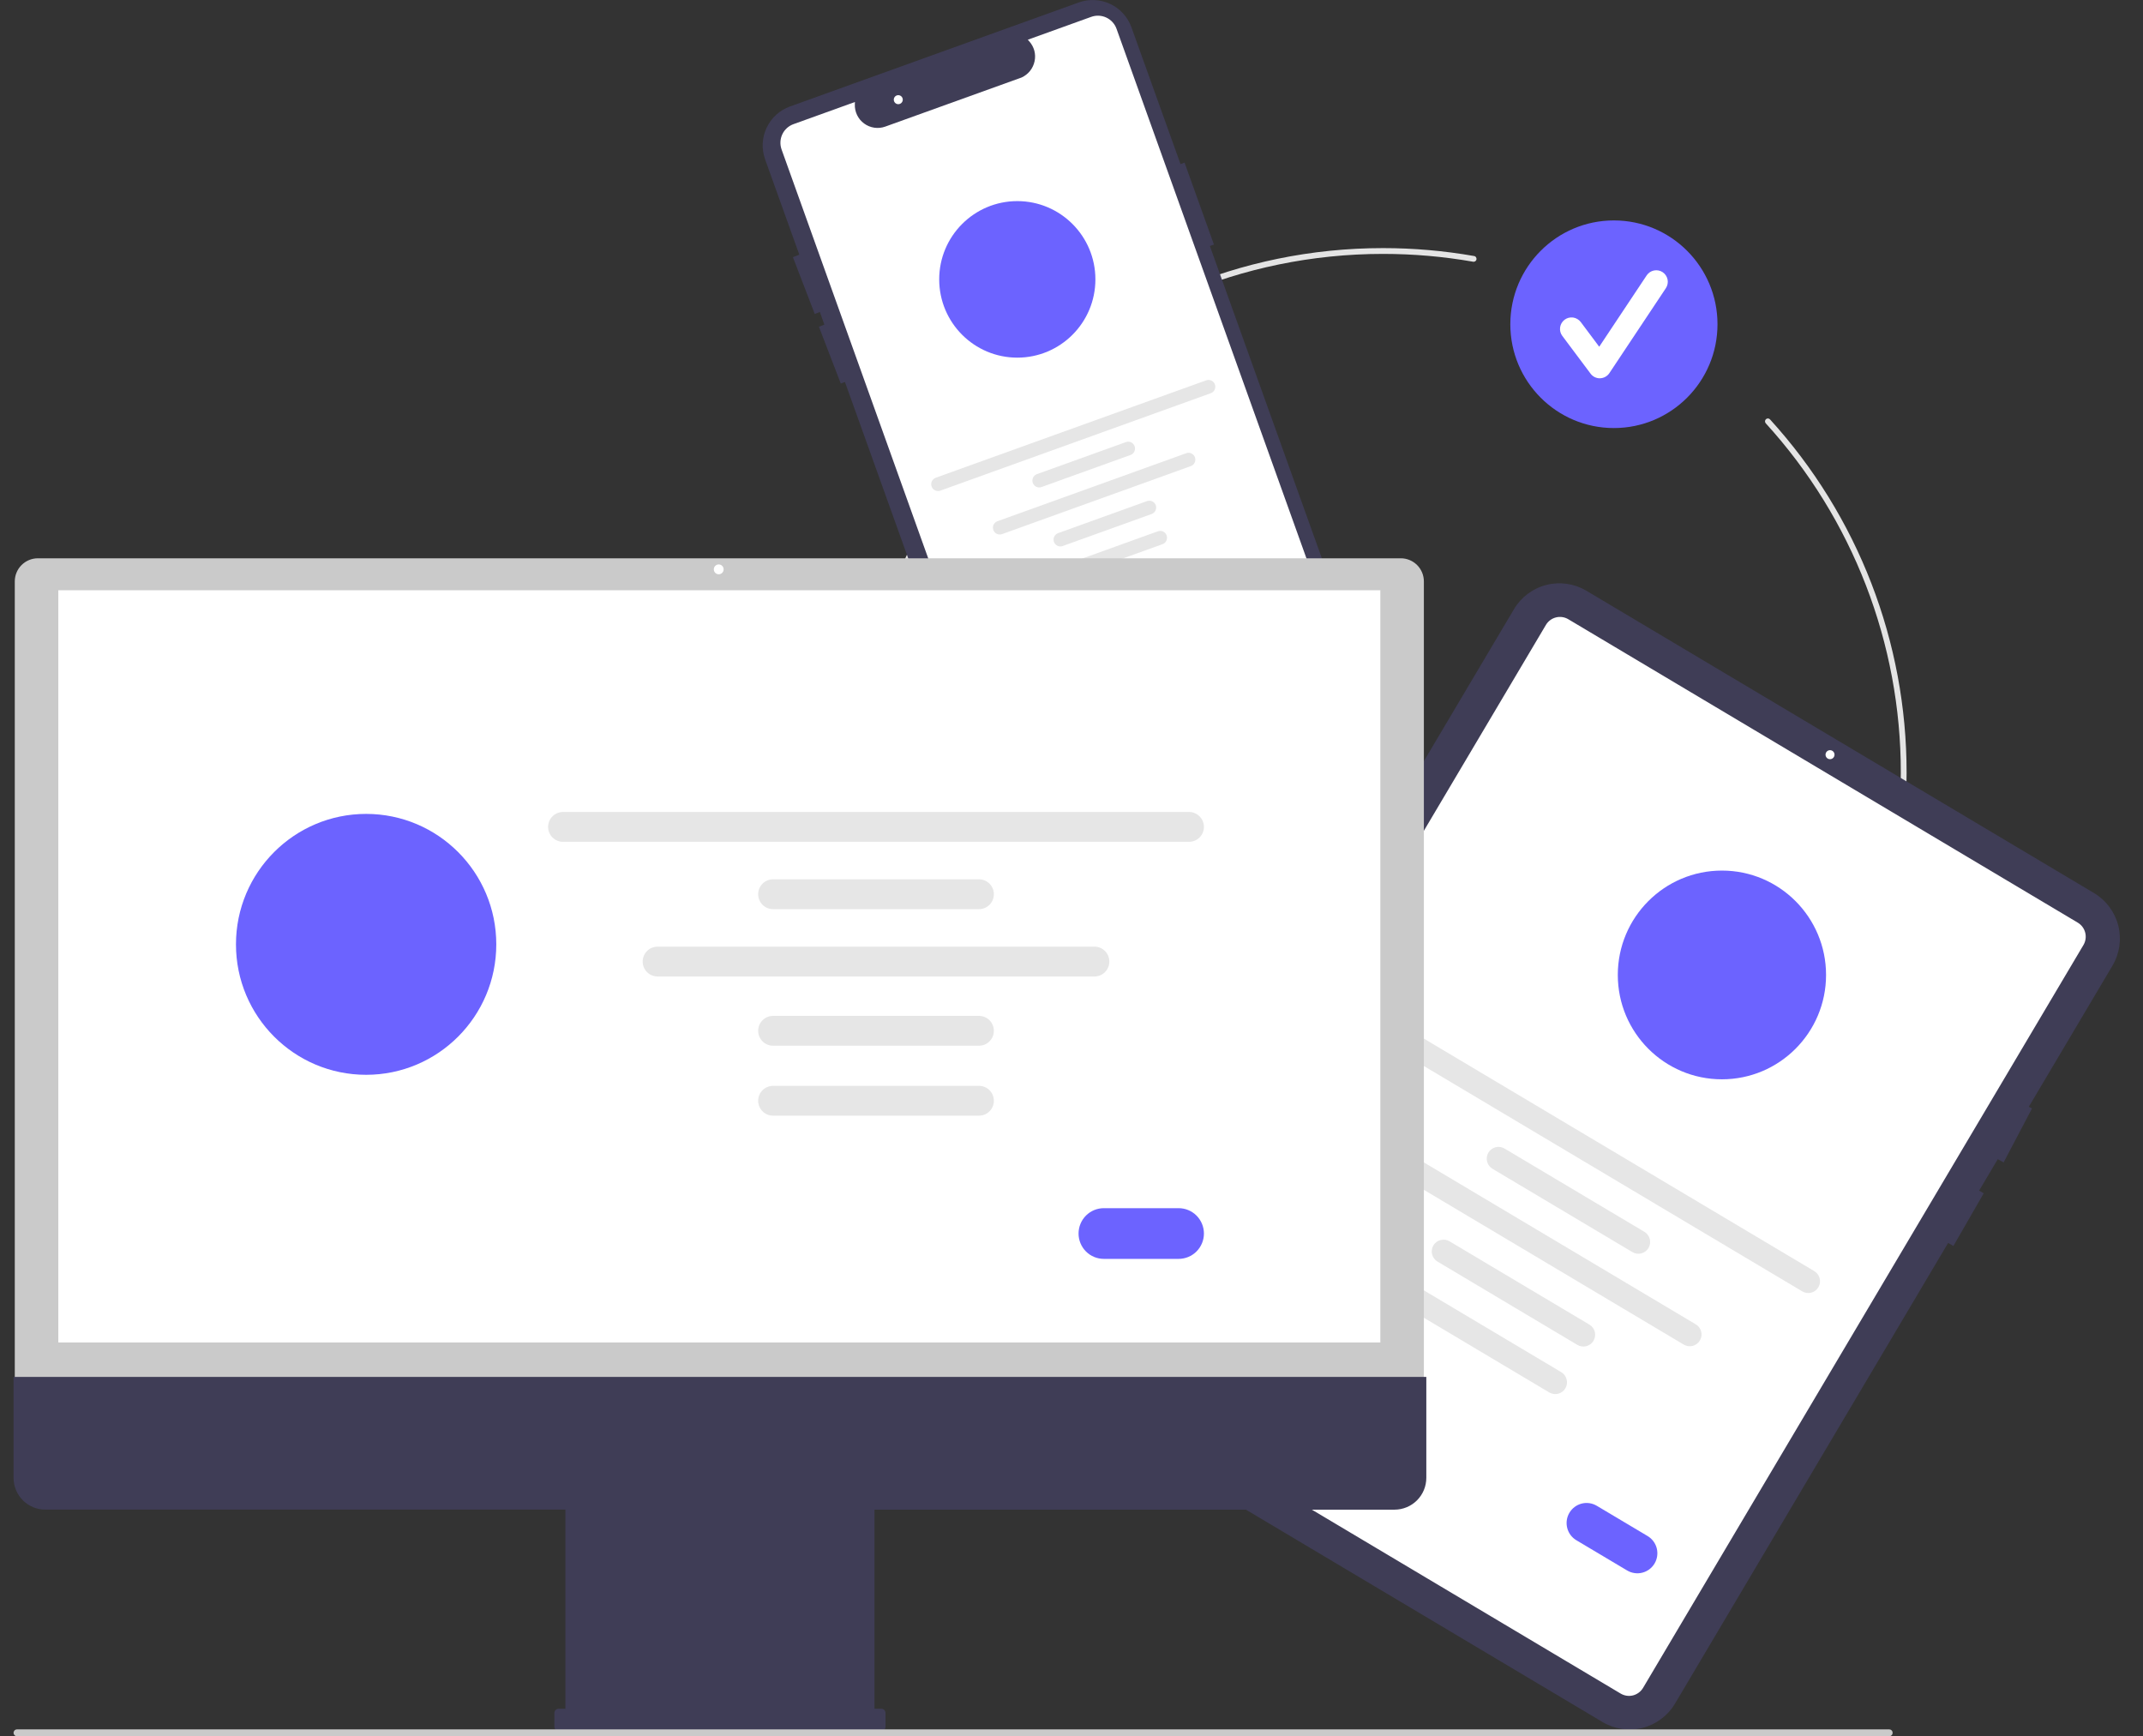 <svg width="79" height="64" viewBox="0 0 79 64" fill="none" xmlns="http://www.w3.org/2000/svg">
<rect x="0" y="0" width="79" height="64" fill="#333333" stroke="none"/>
<g clip-path="url(#clip0_486_7559)">
<path d="M50.986 47.827C40.345 47.827 31.687 39.151 31.687 28.486C31.687 17.822 40.345 9.145 50.986 9.145C52.111 9.145 53.234 9.243 54.342 9.437C54.356 9.439 54.369 9.444 54.381 9.452C54.393 9.459 54.403 9.469 54.411 9.481C54.419 9.492 54.425 9.505 54.428 9.519C54.431 9.533 54.431 9.547 54.429 9.561C54.427 9.574 54.422 9.588 54.414 9.6C54.407 9.611 54.397 9.622 54.385 9.63C54.374 9.638 54.361 9.643 54.347 9.646C54.333 9.649 54.319 9.65 54.305 9.647C53.209 9.455 52.099 9.359 50.986 9.359C40.462 9.359 31.901 17.939 31.901 28.486C31.901 39.033 40.462 47.613 50.986 47.613C61.51 47.613 70.072 39.033 70.072 28.486C70.076 23.719 68.3 19.123 65.093 15.603C65.074 15.582 65.064 15.554 65.066 15.526C65.067 15.498 65.079 15.471 65.1 15.452C65.121 15.433 65.148 15.423 65.177 15.424C65.205 15.426 65.231 15.438 65.25 15.459C68.493 19.018 70.29 23.666 70.285 28.486C70.285 39.151 61.627 47.827 50.986 47.827Z" fill="#E4E4E4"/>
<path d="M59.495 15.778C61.604 15.778 63.314 14.065 63.314 11.952C63.314 9.839 61.604 8.125 59.495 8.125C57.386 8.125 55.677 9.839 55.677 11.952C55.677 14.065 57.386 15.778 59.495 15.778Z" fill="#6C63FF"/>
<path d="M58.974 13.944C58.908 13.944 58.843 13.928 58.785 13.899C58.725 13.869 58.674 13.826 58.635 13.773L57.593 12.381C57.559 12.336 57.535 12.286 57.521 12.232C57.508 12.177 57.504 12.121 57.512 12.066C57.52 12.01 57.539 11.957 57.567 11.909C57.596 11.861 57.633 11.819 57.678 11.785C57.723 11.752 57.773 11.727 57.827 11.713C57.881 11.7 57.938 11.697 57.993 11.704C58.048 11.712 58.101 11.731 58.149 11.76C58.197 11.788 58.239 11.826 58.273 11.87L58.954 12.781L60.704 10.15C60.767 10.056 60.864 9.991 60.974 9.97C61.085 9.948 61.199 9.97 61.293 10.033C61.386 10.095 61.451 10.193 61.474 10.303C61.496 10.413 61.473 10.528 61.411 10.622L59.328 13.754C59.29 13.811 59.239 13.857 59.18 13.89C59.121 13.923 59.054 13.941 58.986 13.943C58.982 13.943 58.978 13.944 58.974 13.944Z" fill="white"/>
<path d="M50.489 25.485L44.601 9.068L44.751 9.015L43.668 5.995L43.519 6.049L41.711 1.009C41.643 0.821 41.539 0.647 41.405 0.499C41.271 0.351 41.109 0.231 40.928 0.146C40.748 0.061 40.552 0.012 40.353 0.003C40.153 -0.007 39.954 0.023 39.766 0.091L29.122 3.925C28.934 3.993 28.761 4.097 28.613 4.231C28.466 4.366 28.346 4.528 28.261 4.709C28.176 4.89 28.127 5.086 28.117 5.286C28.108 5.486 28.138 5.686 28.205 5.874L29.466 9.388L29.23 9.479L30.035 11.573L30.223 11.5L30.39 11.966L30.189 12.044L30.994 14.138L31.148 14.079L36.984 30.35C37.051 30.538 37.155 30.712 37.289 30.86C37.423 31.008 37.586 31.128 37.766 31.213C37.947 31.299 38.143 31.348 38.342 31.357C38.542 31.366 38.741 31.336 38.929 31.268L49.573 27.433C49.952 27.296 50.262 27.014 50.433 26.649C50.605 26.284 50.625 25.865 50.489 25.485Z" fill="#3F3D56"/>
<path d="M38.369 30.727C38.219 30.727 38.073 30.68 37.95 30.593C37.828 30.507 37.735 30.385 37.684 30.244L28.812 5.509C28.747 5.327 28.757 5.126 28.839 4.951C28.921 4.776 29.07 4.641 29.252 4.576L31.516 3.76L31.513 3.839C31.507 3.977 31.535 4.114 31.595 4.239C31.654 4.363 31.743 4.471 31.854 4.552C31.965 4.634 32.095 4.687 32.231 4.707C32.367 4.727 32.506 4.713 32.636 4.666L37.662 2.856C37.783 2.8 37.89 2.716 37.973 2.612C38.056 2.507 38.113 2.384 38.14 2.253C38.167 2.125 38.163 1.991 38.129 1.864C38.094 1.738 38.03 1.621 37.942 1.523L37.889 1.464L40.228 0.621C40.41 0.556 40.61 0.566 40.785 0.648C40.96 0.731 41.095 0.879 41.16 1.061L49.624 24.66C49.797 25.143 49.772 25.675 49.553 26.14C49.335 26.605 48.941 26.963 48.459 27.137L38.616 30.683C38.537 30.712 38.453 30.727 38.369 30.727Z" fill="white"/>
<path d="M37.502 13.183C39.092 13.183 40.381 11.892 40.381 10.298C40.381 8.705 39.092 7.413 37.502 7.413C35.912 7.413 34.623 8.705 34.623 10.298C34.623 11.892 35.912 13.183 37.502 13.183Z" fill="#6C63FF"/>
<path d="M44.635 14.494L34.666 18.085C34.635 18.097 34.602 18.102 34.569 18.1C34.535 18.099 34.503 18.091 34.473 18.076C34.443 18.062 34.416 18.043 34.394 18.018C34.372 17.993 34.354 17.965 34.343 17.933C34.332 17.902 34.327 17.869 34.329 17.836C34.33 17.803 34.338 17.77 34.352 17.74C34.367 17.71 34.387 17.683 34.411 17.661C34.436 17.639 34.464 17.622 34.495 17.61L44.465 14.019C44.528 13.997 44.597 14 44.657 14.028C44.718 14.057 44.764 14.108 44.787 14.171C44.809 14.234 44.806 14.303 44.778 14.364C44.749 14.424 44.698 14.471 44.635 14.494Z" fill="#E6E6E6"/>
<path d="M41.675 16.771L38.396 17.952C38.364 17.964 38.331 17.969 38.298 17.967C38.265 17.966 38.233 17.958 38.203 17.943C38.173 17.929 38.146 17.909 38.124 17.885C38.101 17.86 38.084 17.832 38.073 17.8C38.062 17.769 38.057 17.736 38.058 17.703C38.06 17.67 38.068 17.637 38.082 17.607C38.096 17.577 38.116 17.55 38.141 17.528C38.165 17.506 38.194 17.488 38.225 17.477L41.505 16.296C41.567 16.273 41.637 16.277 41.697 16.305C41.757 16.334 41.804 16.385 41.827 16.448C41.849 16.511 41.846 16.581 41.817 16.641C41.789 16.702 41.738 16.748 41.675 16.771Z" fill="#E6E6E6"/>
<path d="M42.455 18.946L39.175 20.127C39.144 20.138 39.111 20.143 39.078 20.142C39.045 20.14 39.013 20.132 38.983 20.118C38.953 20.104 38.926 20.084 38.904 20.059C38.882 20.035 38.864 20.006 38.853 19.975C38.842 19.944 38.837 19.911 38.839 19.878C38.84 19.844 38.848 19.812 38.862 19.782C38.877 19.752 38.897 19.725 38.921 19.703C38.945 19.68 38.974 19.663 39.005 19.652L42.284 18.471C42.347 18.448 42.416 18.451 42.477 18.48C42.537 18.508 42.584 18.56 42.607 18.623C42.629 18.686 42.626 18.755 42.597 18.816C42.569 18.876 42.518 18.923 42.455 18.946Z" fill="#E6E6E6"/>
<path d="M42.854 20.059L39.575 21.241C39.544 21.252 39.511 21.257 39.478 21.256C39.445 21.254 39.412 21.246 39.382 21.232C39.352 21.218 39.325 21.198 39.303 21.173C39.281 21.149 39.264 21.12 39.252 21.089C39.241 21.058 39.236 21.024 39.238 20.991C39.239 20.958 39.247 20.926 39.262 20.896C39.276 20.866 39.296 20.839 39.32 20.816C39.345 20.794 39.373 20.777 39.405 20.766L42.684 19.584C42.715 19.573 42.748 19.568 42.781 19.57C42.814 19.571 42.847 19.579 42.877 19.593C42.907 19.608 42.934 19.627 42.956 19.652C42.978 19.677 42.995 19.705 43.007 19.736C43.018 19.768 43.023 19.801 43.021 19.834C43.02 19.867 43.011 19.9 42.997 19.93C42.983 19.96 42.963 19.986 42.939 20.009C42.914 20.031 42.886 20.048 42.854 20.059Z" fill="#E6E6E6"/>
<path d="M43.898 17.181L36.941 19.687C36.91 19.698 36.877 19.703 36.844 19.702C36.811 19.7 36.778 19.692 36.748 19.678C36.718 19.664 36.691 19.644 36.669 19.619C36.647 19.595 36.629 19.566 36.618 19.535C36.607 19.504 36.602 19.471 36.604 19.438C36.605 19.404 36.613 19.372 36.627 19.342C36.642 19.312 36.662 19.285 36.686 19.263C36.711 19.24 36.739 19.223 36.771 19.212L43.728 16.706C43.759 16.694 43.792 16.689 43.825 16.691C43.858 16.692 43.891 16.7 43.921 16.715C43.951 16.729 43.978 16.748 44 16.773C44.022 16.798 44.039 16.826 44.051 16.858C44.062 16.889 44.067 16.922 44.065 16.955C44.064 16.988 44.056 17.021 44.041 17.051C44.027 17.081 44.007 17.108 43.983 17.13C43.958 17.152 43.93 17.169 43.898 17.181Z" fill="#E6E6E6"/>
<path d="M42.497 22.763L41.306 23.192C41.2 23.231 41.082 23.225 40.979 23.176C40.877 23.128 40.797 23.04 40.759 22.933C40.721 22.826 40.726 22.708 40.774 22.605C40.823 22.503 40.91 22.423 41.017 22.384L42.207 21.956C42.314 21.917 42.432 21.923 42.535 21.971C42.637 22.02 42.717 22.107 42.755 22.214C42.793 22.321 42.788 22.439 42.739 22.542C42.691 22.645 42.604 22.725 42.497 22.763Z" fill="#6C63FF"/>
<path d="M33.114 3.84C33.206 3.84 33.28 3.765 33.28 3.674C33.28 3.582 33.206 3.508 33.114 3.508C33.023 3.508 32.949 3.582 32.949 3.674C32.949 3.765 33.023 3.84 33.114 3.84Z" fill="white"/>
<path d="M68.288 49.942C68.439 49.363 68.803 48.863 69.306 48.541C69.356 48.509 69.304 48.433 69.254 48.465C68.731 48.801 68.354 49.322 68.198 49.925C68.183 49.982 68.273 49.999 68.288 49.942Z" fill="white"/>
<path d="M77.876 35.593L74.79 40.797L74.908 40.859L73.863 42.845L73.645 42.729L72.959 43.886L73.129 43.985L72.01 45.928L71.816 45.815L61.747 62.797C61.483 63.241 61.054 63.562 60.554 63.69C60.054 63.818 59.523 63.741 59.079 63.477L40.362 52.331C39.918 52.067 39.598 51.637 39.47 51.135C39.343 50.634 39.419 50.103 39.682 49.658L55.811 22.455C56.075 22.01 56.505 21.689 57.005 21.561C57.505 21.434 58.035 21.51 58.479 21.774L77.197 32.92C77.64 33.185 77.96 33.615 78.088 34.116C78.215 34.617 78.139 35.148 77.876 35.593Z" fill="#3F3D56"/>
<path d="M59.746 62.427L40.963 51.242C40.826 51.16 40.727 51.028 40.688 50.873C40.649 50.719 40.672 50.555 40.754 50.418L56.989 23.034C57.071 22.897 57.203 22.798 57.357 22.759C57.511 22.719 57.675 22.743 57.812 22.824L76.595 34.009C76.732 34.091 76.831 34.223 76.87 34.378C76.909 34.532 76.886 34.696 76.805 34.833L60.569 62.218C60.487 62.354 60.355 62.453 60.201 62.493C60.047 62.532 59.883 62.508 59.746 62.427Z" fill="white"/>
<path d="M67.462 27.984C67.554 27.984 67.628 27.91 67.628 27.818C67.628 27.726 67.554 27.652 67.462 27.652C67.371 27.652 67.297 27.726 67.297 27.818C67.297 27.91 67.371 27.984 67.462 27.984Z" fill="white"/>
<path d="M66.438 47.6L50.758 38.263C50.709 38.234 50.666 38.196 50.631 38.15C50.597 38.104 50.572 38.052 50.558 37.997C50.544 37.941 50.541 37.884 50.549 37.827C50.557 37.771 50.576 37.716 50.605 37.667C50.634 37.618 50.673 37.575 50.719 37.541C50.764 37.507 50.816 37.482 50.872 37.468C50.927 37.454 50.985 37.451 51.041 37.459C51.097 37.468 51.152 37.487 51.201 37.516L66.88 46.853C66.93 46.882 66.972 46.921 67.007 46.966C67.041 47.012 67.066 47.064 67.08 47.12C67.094 47.175 67.098 47.233 67.09 47.289C67.081 47.346 67.062 47.4 67.033 47.449C67.004 47.499 66.965 47.541 66.92 47.576C66.874 47.61 66.822 47.635 66.766 47.649C66.711 47.663 66.654 47.666 66.597 47.657C66.541 47.649 66.486 47.63 66.438 47.6Z" fill="#E6E6E6"/>
<path d="M60.177 46.153L55.019 43.082C54.97 43.053 54.928 43.015 54.894 42.969C54.859 42.923 54.835 42.871 54.821 42.816C54.806 42.761 54.803 42.703 54.812 42.647C54.82 42.59 54.839 42.536 54.868 42.487C54.897 42.438 54.935 42.395 54.981 42.361C55.027 42.327 55.079 42.302 55.134 42.288C55.189 42.273 55.246 42.27 55.303 42.279C55.359 42.287 55.413 42.306 55.462 42.335L60.62 45.406C60.669 45.435 60.711 45.474 60.745 45.52C60.779 45.565 60.804 45.617 60.818 45.673C60.832 45.728 60.835 45.785 60.827 45.842C60.819 45.898 60.8 45.953 60.771 46.002C60.742 46.051 60.703 46.094 60.658 46.128C60.612 46.162 60.56 46.187 60.505 46.201C60.45 46.215 60.393 46.218 60.336 46.21C60.28 46.202 60.226 46.182 60.177 46.153Z" fill="#E6E6E6"/>
<path d="M58.149 49.574L52.992 46.502C52.893 46.443 52.821 46.348 52.793 46.236C52.765 46.124 52.782 46.006 52.84 45.907C52.899 45.808 52.995 45.736 53.106 45.708C53.218 45.679 53.336 45.696 53.434 45.755L58.592 48.826C58.641 48.856 58.684 48.894 58.718 48.94C58.752 48.986 58.777 49.038 58.791 49.093C58.805 49.148 58.808 49.206 58.8 49.262C58.791 49.319 58.772 49.373 58.743 49.422C58.714 49.471 58.676 49.514 58.63 49.548C58.584 49.582 58.533 49.607 58.477 49.621C58.422 49.635 58.365 49.638 58.309 49.63C58.252 49.622 58.198 49.603 58.149 49.574Z" fill="#E6E6E6"/>
<path d="M57.11 51.325L51.953 48.254C51.904 48.225 51.861 48.187 51.827 48.141C51.792 48.095 51.768 48.043 51.754 47.988C51.739 47.932 51.736 47.875 51.744 47.818C51.752 47.762 51.772 47.707 51.801 47.658C51.83 47.609 51.868 47.566 51.914 47.532C51.96 47.498 52.012 47.473 52.067 47.459C52.122 47.445 52.18 47.442 52.236 47.45C52.293 47.458 52.347 47.478 52.396 47.507L57.553 50.578C57.602 50.607 57.645 50.646 57.68 50.691C57.714 50.737 57.739 50.789 57.753 50.845C57.767 50.9 57.771 50.958 57.763 51.014C57.754 51.071 57.735 51.125 57.706 51.175C57.677 51.224 57.638 51.267 57.593 51.301C57.547 51.335 57.495 51.36 57.44 51.374C57.384 51.388 57.327 51.391 57.27 51.382C57.214 51.374 57.159 51.355 57.11 51.325Z" fill="#E6E6E6"/>
<path d="M62.069 49.562L51.127 43.046C51.029 42.987 50.958 42.891 50.93 42.78C50.902 42.668 50.919 42.55 50.977 42.451C51.036 42.352 51.131 42.281 51.242 42.252C51.353 42.224 51.471 42.24 51.57 42.299L62.512 48.815C62.562 48.844 62.605 48.882 62.639 48.928C62.673 48.974 62.698 49.026 62.712 49.081C62.727 49.137 62.73 49.194 62.722 49.251C62.714 49.307 62.694 49.362 62.665 49.411C62.636 49.46 62.597 49.503 62.552 49.537C62.506 49.572 62.454 49.596 62.398 49.611C62.343 49.624 62.286 49.627 62.229 49.619C62.173 49.611 62.118 49.591 62.069 49.562Z" fill="#E6E6E6"/>
<path d="M59.984 57.889L58.111 56.774C57.943 56.674 57.822 56.511 57.774 56.321C57.726 56.132 57.755 55.93 57.855 55.762C57.955 55.594 58.117 55.472 58.306 55.423C58.496 55.375 58.696 55.404 58.864 55.504L60.737 56.619C60.905 56.719 61.027 56.882 61.075 57.072C61.123 57.262 61.094 57.463 60.994 57.632C60.894 57.8 60.732 57.922 60.542 57.97C60.353 58.018 60.152 57.989 59.984 57.889Z" fill="#6C63FF"/>
<path d="M63.478 39.784C65.598 39.784 67.316 38.061 67.316 35.937C67.316 33.812 65.598 32.09 63.478 32.09C61.358 32.09 59.639 33.812 59.639 35.937C59.639 38.061 61.358 39.784 63.478 39.784Z" fill="#6C63FF"/>
<path d="M0.545 51.569H52.49V21.431C52.49 21.205 52.4 20.988 52.241 20.829C52.081 20.669 51.865 20.579 51.64 20.579H1.395C1.17 20.579 0.954 20.669 0.794 20.829C0.635 20.988 0.545 21.205 0.545 21.431V51.569Z" fill="#CACACA"/>
<path d="M50.885 21.757H2.15V49.485H50.885V21.757Z" fill="white"/>
<path d="M0.5 50.753V54.472C0.5 54.627 0.53 54.779 0.589 54.922C0.648 55.064 0.734 55.194 0.843 55.303C0.952 55.412 1.081 55.498 1.223 55.557C1.365 55.616 1.518 55.646 1.671 55.646H20.844V62.986H20.589C20.569 62.986 20.549 62.99 20.531 62.998C20.512 63.005 20.496 63.017 20.482 63.031C20.467 63.045 20.456 63.062 20.449 63.08C20.441 63.099 20.437 63.119 20.437 63.139V63.649C20.437 63.669 20.441 63.689 20.449 63.708C20.456 63.726 20.467 63.743 20.482 63.757C20.496 63.771 20.512 63.782 20.531 63.79C20.549 63.798 20.569 63.802 20.589 63.802H32.491C32.511 63.802 32.531 63.798 32.549 63.79C32.568 63.782 32.585 63.771 32.599 63.757C32.613 63.743 32.624 63.726 32.632 63.708C32.639 63.689 32.643 63.669 32.643 63.649V63.139C32.643 63.119 32.639 63.099 32.632 63.08C32.624 63.062 32.613 63.045 32.599 63.031C32.585 63.017 32.568 63.005 32.549 62.998C32.531 62.99 32.511 62.986 32.491 62.986H32.236V55.647H51.409C51.563 55.647 51.715 55.616 51.857 55.557C51.999 55.498 52.128 55.412 52.237 55.303C52.346 55.194 52.432 55.064 52.491 54.922C52.55 54.779 52.58 54.627 52.58 54.472V50.753L0.5 50.753Z" fill="#3F3D56"/>
<path d="M43.833 31.03H20.754C20.608 31.03 20.469 30.972 20.366 30.869C20.263 30.766 20.205 30.626 20.205 30.48C20.205 30.334 20.263 30.195 20.366 30.092C20.469 29.988 20.608 29.93 20.754 29.93H43.833C43.978 29.93 44.118 29.988 44.221 30.092C44.324 30.195 44.382 30.334 44.382 30.48C44.382 30.626 44.324 30.766 44.221 30.869C44.118 30.972 43.978 31.03 43.833 31.03Z" fill="#E6E6E6"/>
<path d="M36.089 33.512H28.498C28.352 33.512 28.213 33.454 28.11 33.351C28.007 33.248 27.949 33.108 27.949 32.962C27.949 32.816 28.007 32.676 28.11 32.573C28.213 32.47 28.352 32.412 28.498 32.412H36.089C36.235 32.412 36.374 32.47 36.477 32.573C36.58 32.676 36.638 32.816 36.638 32.962C36.638 33.108 36.58 33.248 36.477 33.351C36.374 33.454 36.235 33.512 36.089 33.512Z" fill="#E6E6E6"/>
<path d="M36.089 38.546H28.498C28.352 38.546 28.213 38.488 28.11 38.385C28.007 38.282 27.949 38.142 27.949 37.996C27.949 37.85 28.007 37.711 28.11 37.607C28.213 37.504 28.352 37.446 28.498 37.446H36.089C36.235 37.446 36.374 37.504 36.477 37.607C36.58 37.711 36.638 37.85 36.638 37.996C36.638 38.142 36.58 38.282 36.477 38.385C36.374 38.488 36.235 38.546 36.089 38.546Z" fill="#E6E6E6"/>
<path d="M36.089 41.124H28.498C28.426 41.124 28.355 41.11 28.288 41.083C28.221 41.055 28.161 41.014 28.11 40.963C28.059 40.912 28.019 40.852 27.991 40.785C27.963 40.718 27.949 40.647 27.949 40.575C27.949 40.502 27.963 40.431 27.991 40.364C28.019 40.297 28.059 40.237 28.11 40.186C28.161 40.135 28.221 40.094 28.288 40.067C28.355 40.039 28.426 40.025 28.498 40.025H36.089C36.161 40.025 36.233 40.039 36.299 40.067C36.366 40.094 36.426 40.135 36.477 40.186C36.528 40.237 36.569 40.297 36.596 40.364C36.624 40.431 36.638 40.502 36.638 40.575C36.638 40.647 36.624 40.718 36.596 40.785C36.569 40.852 36.528 40.912 36.477 40.963C36.426 41.014 36.366 41.055 36.299 41.083C36.233 41.11 36.161 41.124 36.089 41.124Z" fill="#E6E6E6"/>
<path d="M40.347 35.994H24.24C24.095 35.994 23.955 35.936 23.852 35.833C23.75 35.73 23.692 35.59 23.692 35.444C23.692 35.298 23.75 35.158 23.852 35.055C23.955 34.952 24.095 34.894 24.24 34.894H40.347C40.492 34.894 40.632 34.952 40.734 35.055C40.837 35.158 40.895 35.298 40.895 35.444C40.895 35.59 40.837 35.73 40.734 35.833C40.632 35.936 40.492 35.994 40.347 35.994Z" fill="#E6E6E6"/>
<path d="M43.449 46.403H40.692C40.445 46.403 40.208 46.305 40.033 46.13C39.858 45.954 39.76 45.717 39.76 45.469C39.76 45.221 39.858 44.983 40.033 44.807C40.208 44.632 40.445 44.534 40.692 44.534H43.449C43.696 44.534 43.933 44.632 44.108 44.807C44.283 44.983 44.382 45.221 44.382 45.469C44.382 45.717 44.283 45.954 44.108 46.13C43.933 46.305 43.696 46.403 43.449 46.403Z" fill="#6C63FF"/>
<path d="M13.497 39.618C16.147 39.618 18.295 37.465 18.295 34.81C18.295 32.154 16.147 30.001 13.497 30.001C10.847 30.001 8.699 32.154 8.699 34.81C8.699 37.465 10.847 39.618 13.497 39.618Z" fill="#6C63FF"/>
<path d="M69.643 64H0.627C0.593 64 0.561 63.986 0.537 63.963C0.514 63.939 0.5 63.907 0.5 63.873C0.5 63.839 0.514 63.807 0.537 63.783C0.561 63.759 0.593 63.746 0.627 63.745H69.643C69.677 63.746 69.709 63.759 69.733 63.783C69.757 63.807 69.77 63.839 69.77 63.873C69.77 63.907 69.757 63.939 69.733 63.963C69.709 63.986 69.677 64 69.643 64Z" fill="#CACACA"/>
<path d="M26.495 21.168C26.595 21.168 26.676 21.087 26.676 20.987C26.676 20.887 26.595 20.805 26.495 20.805C26.395 20.805 26.314 20.887 26.314 20.987C26.314 21.087 26.395 21.168 26.495 21.168Z" fill="white"/>
</g>
<defs>
<clipPath id="clip0_486_7559">
<rect width="78" height="64" fill="white" transform="translate(0.5)"/>
</clipPath>
</defs>
</svg>
